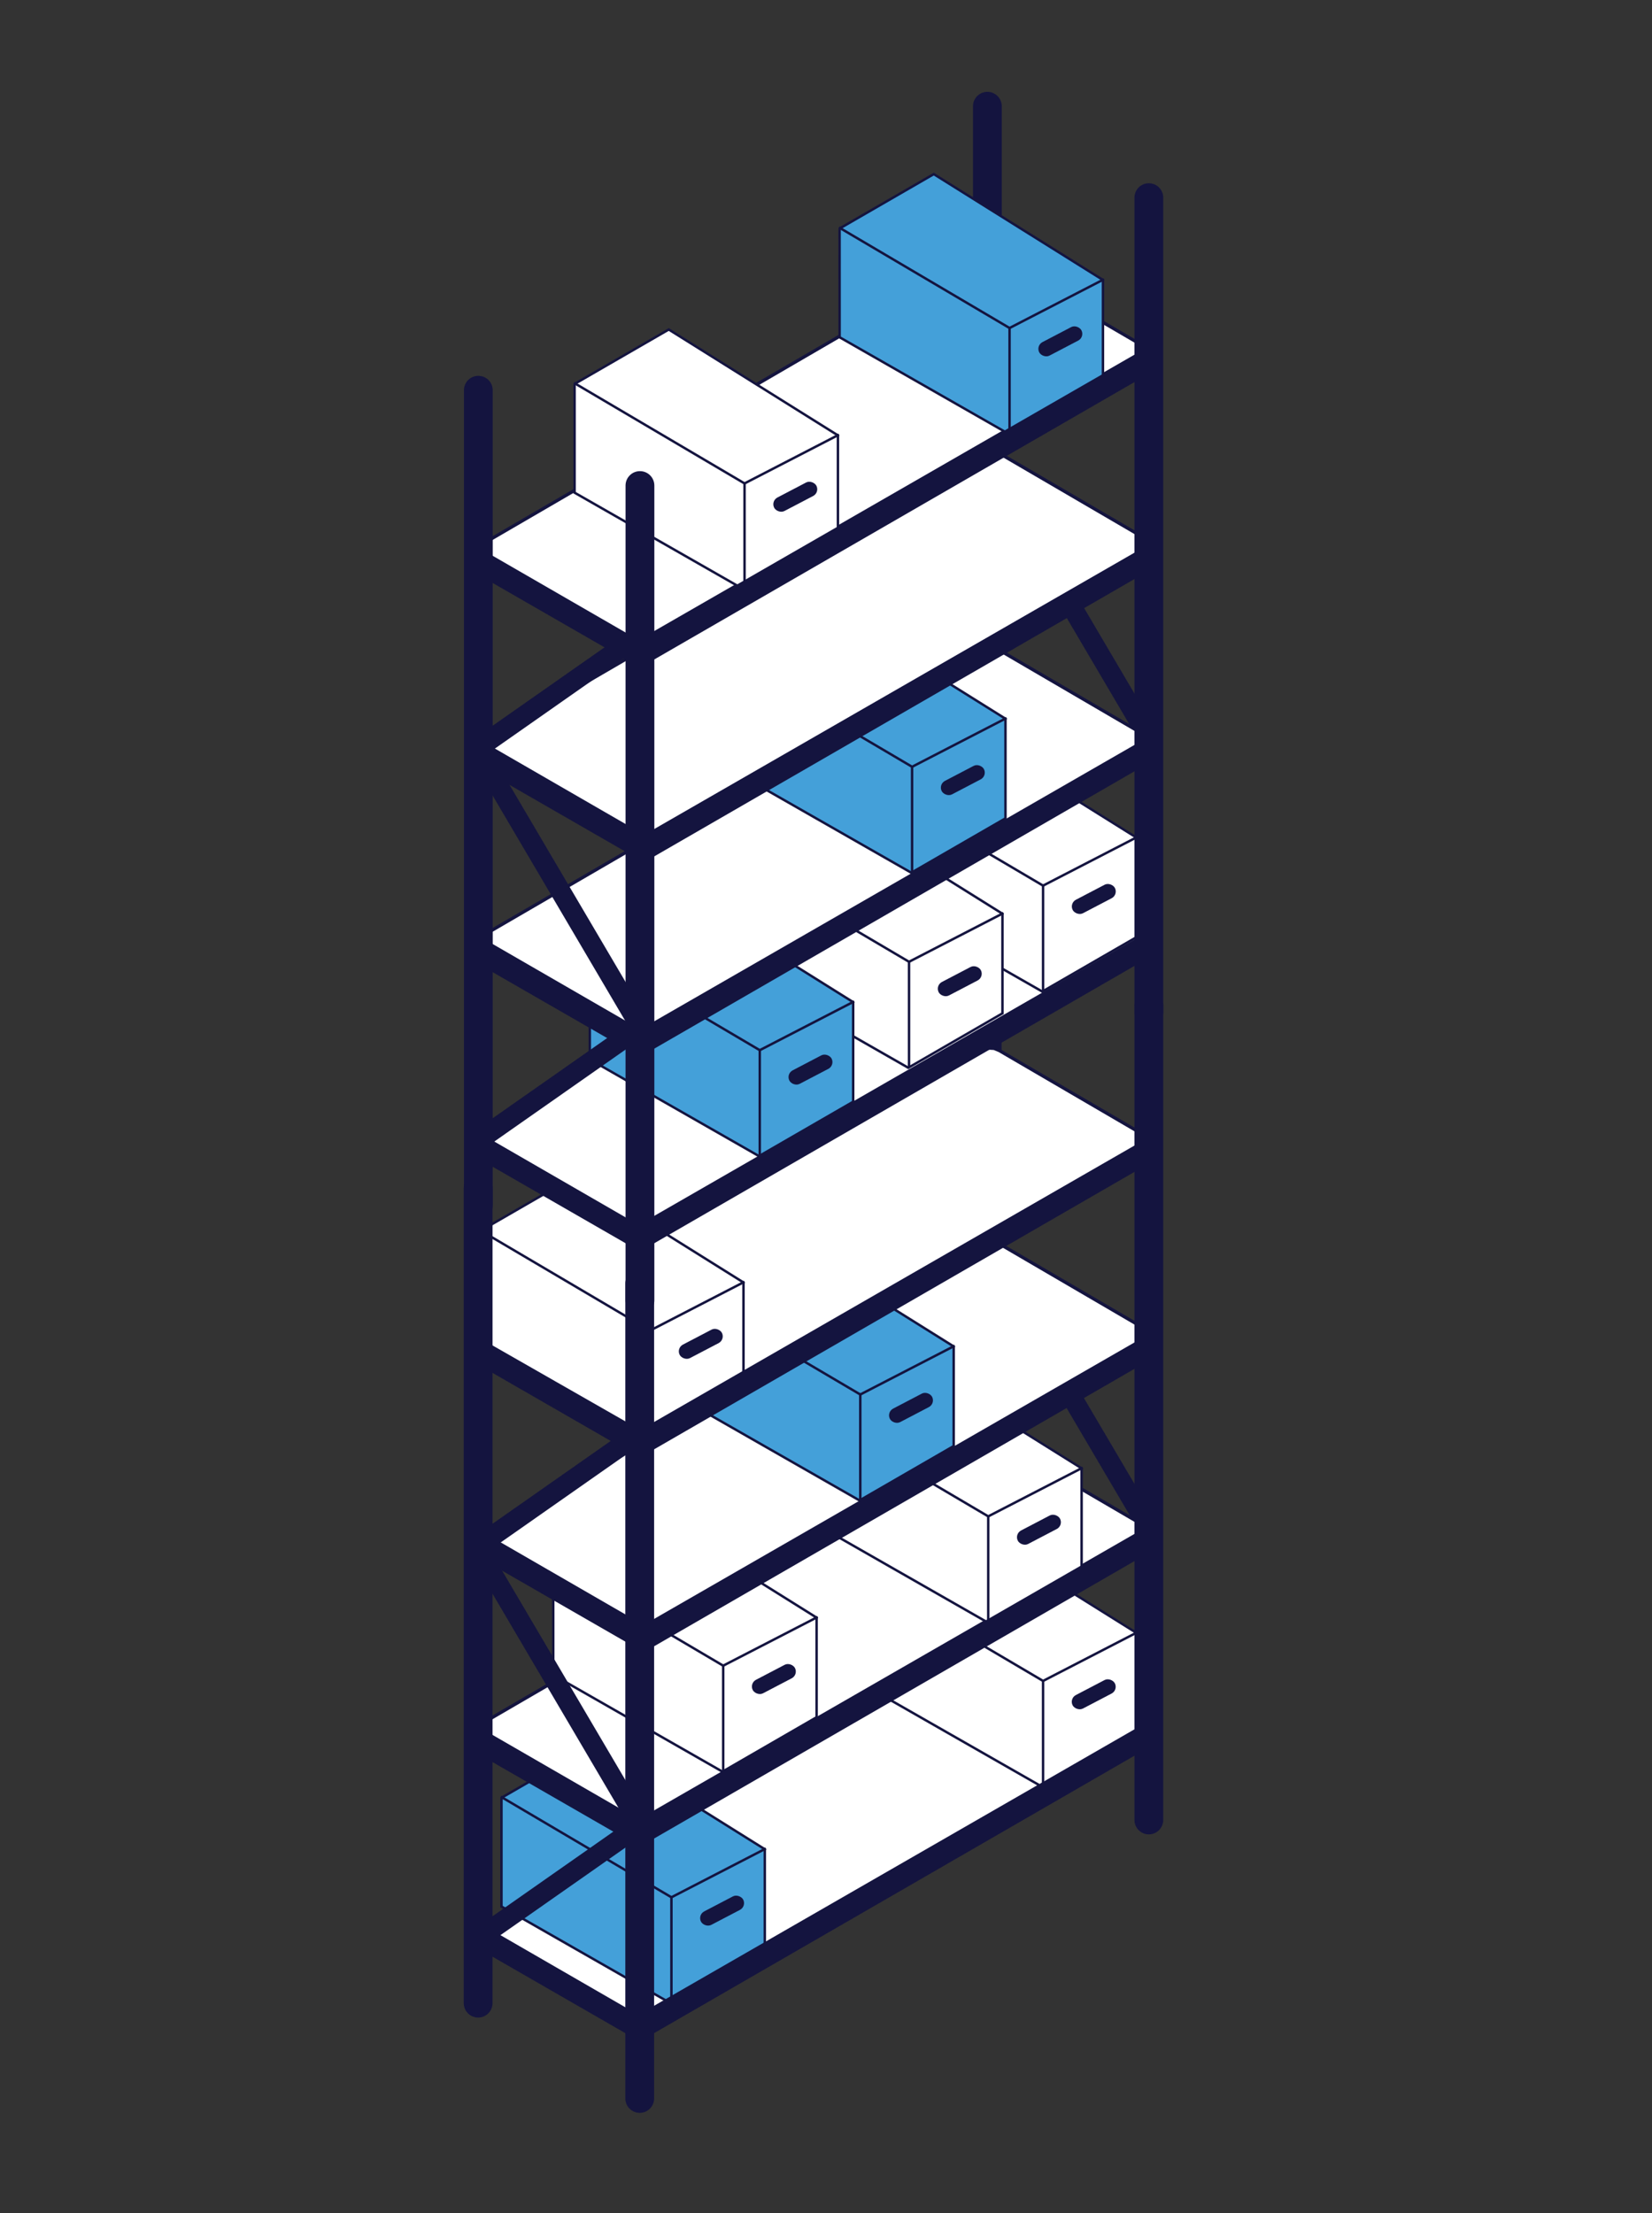 <?xml version="1.0" encoding="UTF-8"?>
<svg xmlns="http://www.w3.org/2000/svg" id="Layer_1" viewBox="0 0 507 679">
  <rect x="0" y="0" width="507" height="679" fill="#333333" stroke="none"/>
  <defs>
    <style>.cls-1{fill:#14143f;}.cls-2,.cls-3{fill:#fff;}.cls-2,.cls-3,.cls-4{stroke:#14143f;stroke-miterlimit:10;}.cls-3,.cls-4{stroke-width:.75px;}.cls-4{fill:#44a0d9;}</style>
  </defs>
  <g>
    <g>
      <path class="cls-1" d="M303.04,285.99h0c-1.87,0-3.39-1.52-3.39-3.39V32.6c0-1.87,1.52-3.39,3.39-3.39h0c1.87,0,3.39,1.52,3.39,3.39v250.01c0,1.87-1.52,3.39-3.39,3.39Z"/>
      <path class="cls-1" d="M303.03,287.02c-2.44,0-4.42-1.98-4.42-4.42V32.6c0-2.44,1.98-4.42,4.42-4.42s4.42,1.98,4.42,4.42v250.01c0,2.43-1.98,4.42-4.42,4.42Zm0-256.78c-1.3,0-2.36,1.06-2.36,2.36v250.01c0,1.3,1.06,2.36,2.36,2.36s2.36-1.06,2.36-2.36V32.6c0-1.3-1.06-2.36-2.36-2.36Z"/>
    </g>
    <g>
      <path class="cls-1" d="M306.03,143.25l46.3,78.65c.59,.96,.29,2.22-.67,2.81h0c-.96,.59-2.22,.29-2.81-.67l-46.3-78.65c-.59-.96-.29-2.22,.67-2.81h0c.96-.59,2.22-.29,2.81,.67Z"/>
      <path class="cls-1" d="M350.6,226.04c-1.04,0-2.04-.52-2.62-1.46l-46.31-78.67c-.42-.68-.55-1.51-.36-2.31,.19-.8,.68-1.48,1.38-1.9,.7-.43,1.52-.56,2.32-.37,.8,.19,1.47,.68,1.9,1.38v.02s46.31,78.65,46.31,78.65c.42,.68,.55,1.51,.36,2.3-.19,.8-.68,1.47-1.38,1.9-.5,.31-1.06,.45-1.6,.45Zm-46.31-82.73c-.18,0-.36,.05-.53,.15-.23,.14-.39,.36-.46,.63-.06,.26-.02,.54,.12,.77l46.31,78.67c.28,.46,.91,.61,1.38,.32,.23-.14,.39-.36,.46-.63,.06-.26,.02-.53-.12-.76l-46.31-78.66c-.19-.31-.52-.48-.86-.48Z"/>
    </g>
  </g>
  <g>
    <g>
      <path class="cls-1" d="M302.97,528.35h0c-1.87,0-3.39-1.52-3.39-3.39v-250.01c0-1.87,1.52-3.39,3.39-3.39h0c1.87,0,3.39,1.52,3.39,3.39v250.01c0,1.87-1.52,3.39-3.39,3.39Z"/>
      <path class="cls-1" d="M302.97,529.38c-2.44,0-4.42-1.98-4.42-4.42v-250.01c0-2.43,1.98-4.42,4.42-4.42s4.42,1.98,4.42,4.42v250.01c0,2.43-1.98,4.42-4.42,4.42Zm0-256.78c-1.3,0-2.36,1.06-2.36,2.36v250.01c0,1.3,1.06,2.36,2.36,2.36s2.36-1.06,2.36-2.36v-250.01c0-1.3-1.06-2.36-2.36-2.36Z"/>
    </g>
    <g>
      <path class="cls-1" d="M305.96,385.61l46.3,78.65c.59,.96,.29,2.22-.67,2.81h0c-.96,.59-2.22,.29-2.81-.67l-46.3-78.65c-.59-.96-.29-2.22,.67-2.81h0c.96-.59,2.22-.29,2.81,.67Z"/>
      <path class="cls-1" d="M350.53,468.4c-1.04,0-2.04-.52-2.62-1.46l-46.31-78.67c-.42-.68-.55-1.51-.36-2.31,.19-.8,.68-1.48,1.38-1.9,.7-.43,1.52-.56,2.32-.37,.8,.19,1.47,.68,1.9,1.38v.02s46.31,78.65,46.31,78.65c.42,.68,.55,1.51,.36,2.3-.19,.8-.68,1.47-1.38,1.9-.5,.31-1.06,.45-1.6,.45Zm-46.31-82.73c-.18,0-.36,.05-.53,.15-.23,.14-.39,.36-.46,.63s-.02,.54,.12,.77l46.31,78.67c.28,.46,.91,.61,1.38,.32,.23-.14,.39-.36,.46-.63,.06-.26,.02-.53-.12-.76l-46.31-78.66c-.19-.31-.52-.48-.86-.48Z"/>
    </g>
  </g>
  <polygon id="Hylde8" class="cls-2" points="195.99 620.46 352.35 530.5 304.81 502.75 303.23 502.09 301.94 502.02 300.54 502.06 298.91 502.69 146.01 591.6 195.99 620.46"/>
  <g>
    <polygon class="cls-4" points="234.72 567.37 182.8 534.89 153.99 551.53 153.9 552.23 153.9 584.95 205.26 614.29 205.26 614.29 205.82 614.62 206.39 614.29 206.39 614.29 234.44 598.1 234.72 597.93 234.72 568.02 234.72 567.09 234.72 567.37"/>
    <polyline class="cls-4" points="153.71 551.25 206.06 582.11 206.06 614.36"/>
    <line class="cls-4" x1="235.04" y1="567.15" x2="206.06" y2="582.11"/>
  </g>
  <rect class="cls-1" x="214.34" y="583.83" width="14.61" height="4.67" rx="2.34" ry="2.34" transform="translate(-246.38 169.43) rotate(-27.6)"/>
  <g>
    <g>
      <polygon class="cls-3" points="348.78 500.99 296.86 468.52 268.05 485.15 267.95 485.86 267.96 518.57 319.31 547.91 319.31 547.91 319.88 548.24 320.45 547.91 320.45 547.91 348.5 531.72 348.78 531.55 348.78 501.64 348.78 500.71 348.78 500.99"/>
      <polyline class="cls-3" points="267.76 484.88 320.12 515.73 320.12 547.98"/>
      <line class="cls-3" x1="349.1" y1="500.77" x2="320.12" y2="515.73"/>
    </g>
    <rect class="cls-1" x="328.39" y="517.45" width="14.61" height="4.67" rx="2.34" ry="2.34" transform="translate(-202.64 214.72) rotate(-27.6)"/>
  </g>
  <polygon id="Hylde7" class="cls-2" points="195.99 558.76 352.35 468.79 304.81 441.05 303.23 440.39 301.94 440.32 300.54 440.35 298.91 440.99 146.01 529.9 195.99 558.76"/>
  <g>
    <g>
      <polygon class="cls-3" points="331.95 450.5 280.03 418.03 251.22 434.67 251.13 435.37 251.13 468.09 302.48 497.43 302.48 497.43 303.05 497.76 303.62 497.43 303.62 497.43 331.67 481.23 331.95 481.07 331.95 451.16 331.95 450.22 331.95 450.5"/>
      <polyline class="cls-3" points="250.94 434.39 303.29 465.24 303.29 497.5"/>
      <line class="cls-3" x1="332.27" y1="450.29" x2="303.29" y2="465.24"/>
    </g>
    <rect class="cls-1" x="311.57" y="466.96" width="14.61" height="4.67" rx="2.34" ry="2.34" transform="translate(-181.16 201.18) rotate(-27.6)"/>
  </g>
  <g>
    <g>
      <polygon class="cls-3" points="250.62 496.31 198.7 463.84 169.88 480.48 169.79 481.18 169.8 513.9 221.15 543.24 221.15 543.24 221.72 543.57 222.29 543.24 222.29 543.24 250.33 527.04 250.62 526.88 250.62 496.97 250.62 496.03 250.62 496.31"/>
      <polyline class="cls-3" points="169.6 480.2 221.95 511.05 221.95 543.31"/>
      <line class="cls-3" x1="250.94" y1="496.1" x2="221.95" y2="511.05"/>
    </g>
    <rect class="cls-1" x="230.23" y="512.77" width="14.61" height="4.67" rx="2.34" ry="2.34" transform="translate(-211.65 168.71) rotate(-27.6)"/>
  </g>
  <polygon id="Hylde6" class="cls-2" points="198.79 499.86 355.15 409.9 307.62 382.15 306.04 381.49 304.75 381.42 303.35 381.46 301.72 382.09 148.82 471 198.79 499.86"/>
  <g>
    <polygon class="cls-4" points="292.69 413.11 240.77 380.64 211.95 397.27 211.86 397.98 211.87 430.69 263.22 460.03 263.22 460.03 263.79 460.36 264.36 460.03 264.36 460.03 292.4 443.84 292.69 443.67 292.69 413.76 292.69 412.83 292.69 413.11"/>
    <polyline class="cls-4" points="211.67 397 264.02 427.85 264.02 460.1"/>
    <line class="cls-4" x1="293.01" y1="412.89" x2="264.02" y2="427.85"/>
  </g>
  <rect class="cls-1" x="272.3" y="429.57" width="14.61" height="4.67" rx="2.34" ry="2.34" transform="translate(-168.3 178.73) rotate(-27.6)"/>
  <polygon id="Hylde5" class="cls-2" points="197.86 440.02 354.22 350.06 306.68 322.32 305.1 321.66 303.81 321.58 302.41 321.62 300.78 322.26 147.88 411.17 197.86 440.02"/>
  <g>
    <g>
      <polygon class="cls-3" points="228.18 393.48 176.26 361 147.44 377.64 147.35 378.34 147.36 411.06 198.71 440.4 198.71 440.4 199.28 440.73 199.85 440.4 199.85 440.4 227.9 424.21 228.18 424.04 228.18 394.13 228.18 393.2 228.18 393.48"/>
      <polyline class="cls-3" points="147.16 377.36 199.52 408.22 199.52 440.47"/>
      <line class="cls-3" x1="228.5" y1="393.26" x2="199.52" y2="408.22"/>
    </g>
    <rect class="cls-1" x="207.79" y="409.94" width="14.61" height="4.67" rx="2.34" ry="2.34" transform="translate(-166.55 146.6) rotate(-27.6)"/>
  </g>
  <polygon id="Hylde4" class="cls-2" points="195.05 377.39 351.41 287.43 303.88 259.68 302.3 259.02 301.01 258.95 299.61 258.98 297.98 259.62 145.08 348.53 195.05 377.39"/>
  <g>
    <polygon class="cls-3" points="348.78 256.98 296.86 224.51 268.05 241.15 267.95 241.85 267.96 274.57 319.31 303.9 319.31 303.9 319.88 304.23 320.45 303.9 320.45 303.9 348.5 287.71 348.78 287.55 348.78 257.64 348.78 256.7 348.78 256.98"/>
    <polyline class="cls-3" points="267.76 240.87 320.12 271.72 320.12 303.98"/>
    <line class="cls-3" x1="349.1" y1="256.76" x2="320.12" y2="271.72"/>
  </g>
  <g>
    <polygon class="cls-3" points="307.65 280.35 255.73 247.88 226.91 264.52 226.82 265.22 226.82 297.94 278.18 327.28 278.18 327.28 278.75 327.61 279.31 327.28 279.31 327.28 307.36 311.08 307.65 310.92 307.65 281.01 307.65 280.07 307.65 280.35"/>
    <polyline class="cls-3" points="226.63 264.24 278.98 295.09 278.98 327.35"/>
    <line class="cls-3" x1="307.96" y1="280.14" x2="278.98" y2="295.09"/>
  </g>
  <rect class="cls-1" x="287.26" y="298.68" width="14.61" height="4.67" rx="2.34" ry="2.34" transform="translate(-105.95 170.76) rotate(-27.6)"/>
  <polygon class="cls-4" points="261.84 307.47 209.92 274.99 181.1 291.63 181.01 292.33 181.01 325.05 232.37 354.39 232.37 354.39 232.94 354.72 233.5 354.39 233.5 354.39 261.55 338.2 261.84 338.03 261.84 308.12 261.84 307.18 261.84 307.47"/>
  <polyline class="cls-4" points="180.82 291.35 233.17 322.21 233.17 354.46"/>
  <line class="cls-3" x1="262.15" y1="307.25" x2="233.17" y2="322.21"/>
  <rect class="cls-1" x="241.45" y="325.8" width="14.61" height="4.67" rx="2.34" ry="2.34" transform="translate(-123.73 152.62) rotate(-27.6)"/>
  <polygon id="Hylde3" class="cls-2" points="196.92 316.62 353.28 226.66 305.75 198.91 304.17 198.25 302.88 198.18 301.48 198.22 299.85 198.85 146.95 287.76 196.92 316.62"/>
  <g>
    <polygon class="cls-4" points="308.58 220.52 256.66 188.05 227.85 204.69 227.75 205.39 227.76 238.11 279.11 267.44 279.11 267.44 279.68 267.77 280.25 267.44 280.25 267.44 308.3 251.25 308.58 251.09 308.58 221.18 308.58 220.24 308.58 220.52"/>
    <polyline class="cls-4" points="227.56 204.41 279.92 235.26 279.92 267.51"/>
    <line class="cls-4" x1="308.9" y1="220.3" x2="279.92" y2="235.26"/>
  </g>
  <rect class="cls-1" x="288.19" y="236.98" width="14.61" height="4.67" rx="2.34" ry="2.34" transform="translate(-77.25 164.17) rotate(-27.6)"/>
  <polygon id="Hylde2" class="cls-2" points="197.86 256.79 354.22 166.82 306.68 139.08 305.1 138.42 303.81 138.34 302.41 138.38 300.78 139.02 147.88 227.93 197.86 256.79"/>
  <polygon id="Hylde1" class="cls-2" points="195.99 196.95 352.35 106.99 304.81 79.25 303.23 78.59 301.94 78.51 300.54 78.55 298.91 79.18 146.01 168.1 195.99 196.95"/>
  <g>
    <polygon class="cls-4" points="338.5 85.9 286.58 53.42 257.76 70.06 257.67 70.76 257.68 103.48 309.03 132.82 309.03 132.82 309.6 133.15 310.17 132.82 310.17 132.82 338.21 116.63 338.5 116.46 338.5 86.55 338.5 85.62 338.5 85.9"/>
    <polyline class="cls-4" points="257.48 69.78 309.83 100.64 309.83 132.89"/>
    <line class="cls-4" x1="338.82" y1="85.68" x2="309.83" y2="100.64"/>
  </g>
  <rect class="cls-1" x="318.11" y="102.36" width="14.61" height="4.67" rx="2.34" ry="2.34" transform="translate(-11.47 162.71) rotate(-27.6)"/>
  <g>
    <g>
      <polygon class="cls-3" points="257.16 133.58 205.24 101.1 176.43 117.74 176.34 118.44 176.34 151.16 227.69 180.5 227.69 180.5 228.26 180.83 228.83 180.5 228.83 180.5 256.88 164.31 257.16 164.14 257.16 134.23 257.16 133.29 257.16 133.58"/>
      <polyline class="cls-3" points="176.14 117.46 228.5 148.32 228.5 180.57"/>
      <line class="cls-3" x1="257.48" y1="133.36" x2="228.5" y2="148.32"/>
    </g>
    <rect class="cls-1" x="236.77" y="150.04" width="14.61" height="4.67" rx="2.34" ry="2.34" transform="translate(-42.82 130.45) rotate(-27.6)"/>
  </g>
  <g>
    <polygon class="cls-1" points="144.67 588.58 145.75 597.23 196.33 626.34 352.33 536.27 352.8 536 353.46 527.53 195.92 618.17 144.67 588.58"/>
    <polygon class="cls-1" points="144.67 528.87 145.75 537.52 196.33 566.63 352.33 476.56 352.8 476.29 353.46 467.83 195.92 558.47 144.67 528.87"/>
    <polygon class="cls-1" points="197.17 498.76 145.92 469.17 146.99 477.82 197.58 506.93 354.04 416.59 354.7 408.12 197.17 498.76"/>
    <polygon class="cls-1" points="196.33 447.22 352.33 357.15 352.8 356.88 353.46 348.42 195.92 439.06 144.67 409.46 145.75 418.11 196.33 447.22"/>
  </g>
  <g>
    <polygon class="cls-1" points="144.74 346.22 145.81 354.87 196.4 383.98 352.39 293.91 352.86 293.64 353.52 285.18 195.99 375.81 144.74 346.22"/>
    <polygon class="cls-1" points="144.74 286.52 145.81 295.17 196.4 324.28 352.39 234.21 352.86 233.93 353.52 225.47 195.99 316.11 144.74 286.52"/>
    <polygon class="cls-1" points="197.23 256.4 145.98 226.81 147.06 235.46 197.64 264.57 354.11 174.23 354.77 165.77 197.23 256.4"/>
    <polygon class="cls-1" points="196.4 204.87 352.39 114.79 352.86 114.52 353.52 106.06 195.99 196.7 144.74 167.11 145.81 175.76 196.4 204.87"/>
  </g>
  <g>
    <g>
      <g>
        <path class="cls-1" d="M146.74,617.98h0c-1.87,0-3.39-1.52-3.39-3.39v-250.01c0-1.87,1.52-3.39,3.39-3.39h0c1.87,0,3.39,1.52,3.39,3.39v250.01c0,1.87-1.52,3.39-3.39,3.39Z"/>
        <path class="cls-1" d="M146.74,619.01c-2.44,0-4.42-1.98-4.42-4.42v-250.01c0-2.43,1.98-4.42,4.42-4.42s4.42,1.98,4.42,4.42v250.01c0,2.43-1.98,4.42-4.42,4.42Zm0-256.78c-1.3,0-2.36,1.06-2.36,2.36v250.01c0,1.3,1.06,2.36,2.36,2.36s2.36-1.06,2.36-2.36v-250.01c0-1.3-1.06-2.36-2.36-2.36Z"/>
      </g>
      <g>
        <path class="cls-1" d="M196.67,562.31l-47.5,33.27c-.92,.65-2.2,.43-2.85-.49h0c-.65-.92-.43-2.2,.49-2.85l47.5-33.27c.92-.65,2.2-.43,2.85,.49h0c.65,.92,.43,2.2-.49,2.85Z"/>
        <path class="cls-1" d="M147.99,596.98c-.97,0-1.92-.45-2.51-1.3-.98-1.38-.65-3.3,.73-4.28l47.5-33.27c.67-.47,1.49-.65,2.29-.52,.81,.14,1.51,.58,1.99,1.25,.47,.67,.66,1.48,.52,2.29-.14,.81-.59,1.51-1.25,1.99h0s-47.5,33.27-47.5,33.27c-.54,.38-1.15,.56-1.77,.56Zm47.49-37.35c-.21,0-.41,.06-.58,.19l-47.5,33.27c-.22,.15-.36,.39-.41,.65-.05,.27,.01,.54,.17,.76,.16,.22,.39,.37,.65,.41,.26,.04,.53-.02,.76-.17l47.5-33.27c.22-.16,.36-.39,.41-.65,.05-.27-.01-.53-.17-.76-.16-.22-.39-.37-.65-.41-.06-.01-.12-.02-.18-.02Z"/>
      </g>
      <g>
        <path class="cls-1" d="M196.67,441.87l-47.5,33.27c-.92,.65-2.2,.43-2.85-.49h0c-.65-.92-.43-2.2,.49-2.85l47.5-33.27c.92-.65,2.2-.43,2.85,.49h0c.65,.92,.43,2.2-.49,2.85Z"/>
        <path class="cls-1" d="M148,476.55c-.17,0-.35-.02-.53-.05-.81-.14-1.51-.59-1.99-1.25-.98-1.38-.65-3.3,.73-4.28l47.5-33.27c.67-.47,1.49-.65,2.29-.52,.81,.14,1.51,.59,1.99,1.25,.47,.67,.66,1.48,.52,2.29-.14,.81-.59,1.51-1.25,1.99h0s-47.5,33.27-47.5,33.27c-.52,.37-1.13,.56-1.76,.56Zm47.49-37.35c-.21,0-.41,.06-.58,.19l-47.5,33.27c-.45,.32-.56,.96-.24,1.41,.16,.22,.39,.37,.65,.41,.26,.04,.53-.01,.76-.17l47.5-33.27c.22-.16,.37-.39,.41-.65,.05-.27-.01-.53-.17-.76-.16-.22-.39-.37-.65-.41-.06-.01-.12-.02-.18-.02Z"/>
      </g>
      <g>
        <path class="cls-1" d="M149.73,476.49l46.3,78.65c.59,.96,.29,2.22-.67,2.81h0c-.96,.59-2.22,.29-2.81-.67l-46.3-78.65c-.59-.96-.29-2.22,.67-2.81h0c.96-.59,2.22-.29,2.81,.67Z"/>
        <path class="cls-1" d="M194.3,559.28c-1.03,0-2.04-.52-2.62-1.46l-46.31-78.67c-.88-1.43-.42-3.32,1.02-4.21,1.45-.88,3.34-.43,4.22,1.01v.02s46.31,78.65,46.31,78.65c.88,1.43,.42,3.32-1.02,4.21-.5,.31-1.05,.45-1.6,.45Zm-46.31-82.73c-.18,0-.36,.05-.53,.15-.48,.29-.63,.92-.33,1.39l46.31,78.67c.29,.46,.91,.61,1.38,.32,.23-.14,.39-.36,.46-.63,.06-.26,.02-.53-.12-.76l-46.3-78.66c-.19-.31-.52-.48-.86-.48Z"/>
      </g>
      <g>
        <path class="cls-1" d="M196.33,647.22h0c-1.87,0-3.39-1.52-3.39-3.39v-250.01c0-1.87,1.52-3.39,3.39-3.39h0c1.87,0,3.39,1.52,3.39,3.39v250.01c0,1.87-1.52,3.39-3.39,3.39Z"/>
        <path class="cls-1" d="M196.33,648.25c-2.44,0-4.42-1.98-4.42-4.42v-250.01c0-2.43,1.98-4.42,4.42-4.42s4.42,1.98,4.42,4.42v250.01c0,2.44-1.98,4.42-4.42,4.42Zm0-256.78c-1.3,0-2.36,1.06-2.36,2.36v250.01c0,1.3,1.06,2.36,2.36,2.36s2.36-1.06,2.36-2.36v-250.01c0-1.3-1.06-2.36-2.36-2.36Z"/>
      </g>
    </g>
    <g>
      <g>
        <path class="cls-1" d="M196.74,317.45l-47.5,33.27c-.92,.65-2.2,.43-2.85-.49h0c-.65-.92-.43-2.2,.49-2.85l47.5-33.27c.92-.65,2.2-.43,2.85,.49h0c.65,.92,.43,2.2-.49,2.85Z"/>
        <path class="cls-1" d="M148.06,352.12c-.97,0-1.92-.45-2.51-1.3-.98-1.38-.65-3.3,.73-4.28l47.5-33.27c.67-.47,1.49-.65,2.29-.52,.81,.14,1.51,.59,1.99,1.25,.47,.67,.66,1.48,.52,2.29-.14,.81-.59,1.51-1.25,1.99h0s-47.5,33.27-47.5,33.27c-.54,.38-1.15,.56-1.77,.56Z"/>
      </g>
      <g>
        <path class="cls-1" d="M146.8,373.12h0c-1.87,0-3.39-1.52-3.39-3.39V119.73c0-1.87,1.52-3.39,3.39-3.39h0c1.87,0,3.39,1.52,3.39,3.39v250.01c0,1.87-1.52,3.39-3.39,3.39Z"/>
        <path class="cls-1" d="M146.8,374.16c-2.44,0-4.42-1.98-4.42-4.42V119.73c0-2.44,1.98-4.42,4.42-4.42s4.42,1.98,4.42,4.42v250.01c0,2.43-1.98,4.42-4.42,4.42Zm0-256.78c-1.3,0-2.36,1.06-2.36,2.36v250.01c0,1.3,1.06,2.36,2.36,2.36s2.36-1.06,2.36-2.36V119.73c0-1.3-1.06-2.36-2.36-2.36Z"/>
      </g>
      <g>
        <path class="cls-1" d="M196.74,197.01l-47.5,33.27c-.92,.65-2.2,.43-2.85-.49h0c-.65-.92-.43-2.2,.49-2.85l47.5-33.27c.92-.65,2.2-.43,2.85,.49h0c.65,.92,.43,2.2-.49,2.85Z"/>
        <path class="cls-1" d="M148.06,231.69c-.17,0-.35-.02-.53-.05-.81-.14-1.51-.58-1.99-1.25-.98-1.38-.65-3.3,.73-4.28l47.5-33.27c.67-.47,1.49-.65,2.29-.52,.81,.14,1.51,.59,1.99,1.25,.47,.67,.66,1.48,.52,2.29-.14,.81-.59,1.51-1.25,1.99h0s-47.5,33.27-47.5,33.27c-.52,.37-1.13,.56-1.76,.56Zm47.49-37.35c-.21,0-.41,.06-.58,.19l-47.5,33.27c-.45,.32-.56,.96-.24,1.41,.16,.22,.39,.37,.65,.41,.26,.04,.53-.01,.76-.17l47.5-33.27c.22-.16,.37-.39,.41-.65,.05-.27-.01-.53-.17-.76-.16-.22-.39-.37-.65-.41-.06-.01-.12-.02-.17-.02Z"/>
      </g>
      <g>
        <path class="cls-1" d="M149.8,231.63l46.3,78.65c.59,.96,.29,2.22-.67,2.81h0c-.96,.59-2.22,.29-2.81-.67l-46.3-78.65c-.59-.96-.29-2.22,.67-2.81h0c.96-.59,2.22-.29,2.81,.67Z"/>
        <path class="cls-1" d="M194.36,314.42c-1.03,0-2.04-.52-2.62-1.46l-46.31-78.67c-.88-1.43-.42-3.32,1.02-4.21,1.45-.88,3.34-.43,4.22,1.01v.02s46.31,78.65,46.31,78.65c.88,1.43,.42,3.32-1.02,4.21-.5,.31-1.05,.45-1.6,.45Zm-46.31-82.73c-.18,0-.36,.05-.53,.15-.48,.29-.63,.92-.33,1.39l46.31,78.67c.29,.46,.9,.61,1.38,.32,.23-.14,.39-.36,.46-.63,.06-.26,.02-.54-.12-.76l-46.3-78.66c-.19-.31-.52-.48-.86-.48Z"/>
      </g>
      <g>
        <path class="cls-1" d="M196.4,402.36h0c-1.87,0-3.39-1.52-3.39-3.39V148.97c0-1.87,1.52-3.39,3.39-3.39h0c1.87,0,3.39,1.52,3.39,3.39v250.01c0,1.87-1.52,3.39-3.39,3.39Z"/>
        <path class="cls-1" d="M196.4,403.39c-2.43,0-4.42-1.98-4.42-4.42V148.97c0-2.44,1.98-4.42,4.42-4.42s4.42,1.98,4.42,4.42v250.01c0,2.44-1.98,4.42-4.42,4.42Zm0-256.78c-1.3,0-2.36,1.06-2.36,2.36v250.01c0,1.3,1.06,2.36,2.36,2.36s2.36-1.06,2.36-2.36V148.97c0-1.3-1.06-2.36-2.36-2.36Z"/>
      </g>
    </g>
  </g>
  <g>
    <g>
      <path class="cls-1" d="M352.58,314.04h0c-1.87,0-3.39-1.52-3.39-3.39V60.64c0-1.87,1.52-3.39,3.39-3.39h0c1.87,0,3.39,1.52,3.39,3.39v250.01c0,1.87-1.52,3.39-3.39,3.39Z"/>
      <path class="cls-1" d="M352.58,315.07c-2.44,0-4.42-1.98-4.42-4.42V60.64c0-2.44,1.98-4.42,4.42-4.42s4.42,1.98,4.42,4.42v250.01c0,2.43-1.98,4.42-4.42,4.42Zm0-256.78c-1.3,0-2.36,1.06-2.36,2.36v250.01c0,1.3,1.06,2.36,2.36,2.36s2.36-1.06,2.36-2.36V60.64c0-1.3-1.06-2.36-2.36-2.36Z"/>
    </g>
    <g>
      <path class="cls-1" d="M352.58,561.78h0c-1.87,0-3.39-1.52-3.39-3.39v-250.01c0-1.87,1.52-3.39,3.39-3.39h0c1.87,0,3.39,1.52,3.39,3.39v250.01c0,1.87-1.52,3.39-3.39,3.39Z"/>
      <path class="cls-1" d="M352.58,562.81c-2.44,0-4.42-1.98-4.42-4.42v-250.01c0-2.44,1.98-4.42,4.42-4.42s4.42,1.98,4.42,4.42v250.01c0,2.43-1.98,4.42-4.42,4.42Zm0-256.78c-1.3,0-2.36,1.06-2.36,2.36v250.01c0,1.3,1.06,2.36,2.36,2.36s2.36-1.06,2.36-2.36v-250.01c0-1.3-1.06-2.36-2.36-2.36Z"/>
    </g>
  </g>
  <rect class="cls-1" x="328.39" y="273.44" width="14.61" height="4.67" rx="2.34" ry="2.34" transform="translate(-89.57 186.95) rotate(-27.6)"/>
</svg>